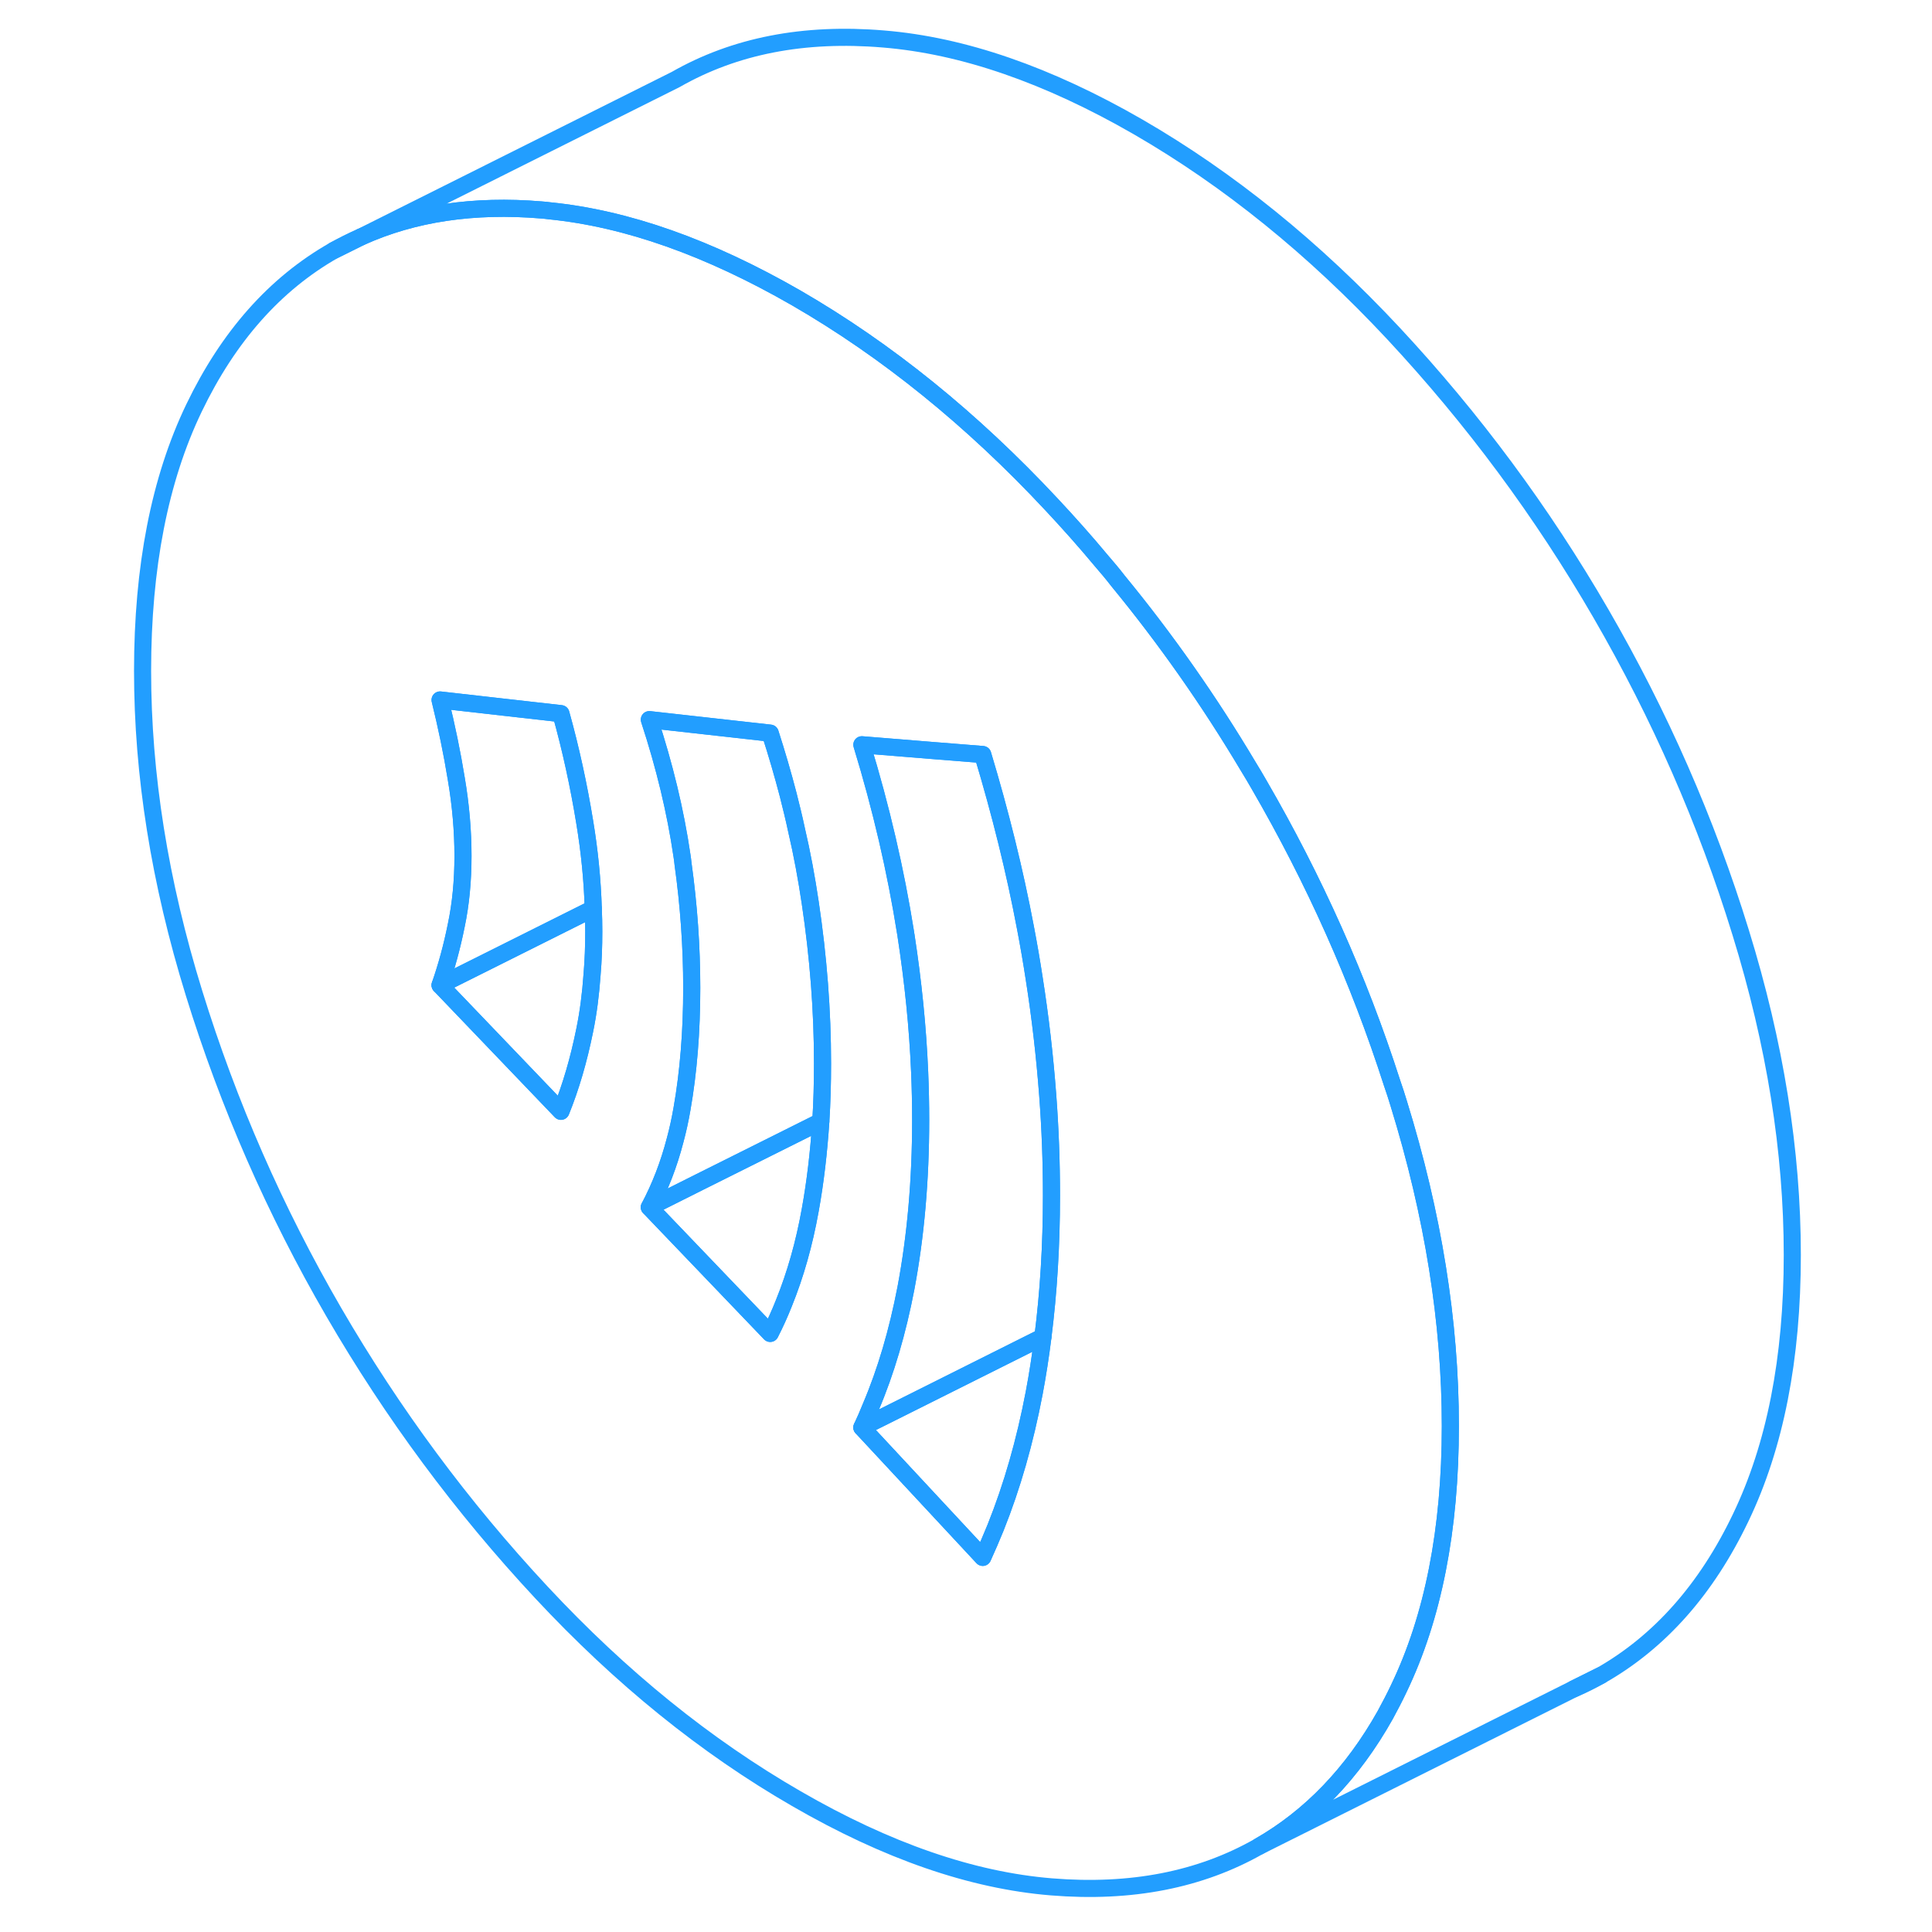 <svg width="48" height="48" viewBox="0 0 101 113" fill="none" xmlns="http://www.w3.org/2000/svg" stroke-width="1px" stroke-linecap="round" stroke-linejoin="round"><path d="M13.52 14.65L15.109 13.86C14.569 14.09 14.04 14.36 13.52 14.65Z" stroke="#229EFF" stroke-linejoin="round"/><path d="M86.049 98.78C86.599 98.55 87.129 98.28 87.639 97.99L86.049 98.78Z" stroke="#229EFF" stroke-linejoin="round"/><path d="M75.809 64.54C75.689 64.14 75.559 63.74 75.419 63.34C73.469 57.27 70.869 51.46 67.639 45.89C67.429 45.53 67.229 45.18 67.009 44.83C64.729 41 62.189 37.38 59.379 33.96C59.079 33.57 58.759 33.19 58.429 32.81C57.489 31.68 56.509 30.58 55.499 29.5C50.839 24.51 45.869 20.49 40.579 17.43C35.469 14.49 30.659 12.78 26.149 12.33C25.989 12.31 25.829 12.29 25.669 12.28C21.709 11.95 18.189 12.47 15.109 13.86L13.519 14.65C10.079 16.61 7.359 19.68 5.349 23.86C3.339 28.04 2.339 33.17 2.339 39.24C2.339 45.31 3.339 51.59 5.349 58.09C7.359 64.59 10.079 70.81 13.519 76.74C16.969 82.68 21.009 88.14 25.669 93.14C30.319 98.13 35.289 102.15 40.579 105.2C45.869 108.26 50.839 109.98 55.499 110.36C60.149 110.74 64.199 109.95 67.639 107.99C70.639 106.28 73.109 103.71 75.019 100.31C75.289 99.81 75.559 99.3 75.809 98.77C77.819 94.59 78.829 89.47 78.829 83.4C78.829 77.33 77.819 71.04 75.809 64.54ZM28.629 57C28.549 58.15 28.409 59.24 28.199 60.26C27.849 61.99 27.389 63.57 26.809 65L19.739 57.62C20.119 56.53 20.439 55.36 20.689 54.11C20.949 52.87 21.079 51.52 21.079 50.06C21.079 48.6 20.949 47.09 20.689 45.56C20.439 44.02 20.119 42.48 19.739 40.94L23.619 41.38L26.809 41.74C27.389 43.82 27.849 45.94 28.199 48.08C28.479 49.77 28.649 51.46 28.699 53.14C28.719 53.58 28.729 54.03 28.729 54.47C28.729 55.35 28.699 56.19 28.629 57ZM42.009 65.59C41.889 67.4 41.689 69.13 41.389 70.78C41.039 72.73 40.529 74.54 39.849 76.22C39.609 76.83 39.339 77.42 39.049 77.99L31.979 70.61C32.609 69.42 33.119 68.11 33.489 66.68C33.649 66.09 33.779 65.49 33.889 64.86C34.269 62.7 34.459 60.34 34.459 57.78C34.459 55.38 34.289 52.95 33.949 50.52C33.939 50.36 33.909 50.21 33.889 50.05C33.509 47.45 32.869 44.8 31.979 42.09L39.049 42.88C39.439 44.09 39.789 45.29 40.099 46.48C40.269 47.16 40.439 47.83 40.579 48.5C40.919 49.95 41.179 51.38 41.389 52.79C41.869 55.99 42.109 59.13 42.109 62.2C42.109 63.36 42.079 64.48 42.009 65.59ZM54.999 78.19C54.859 79.32 54.689 80.41 54.489 81.47C53.949 84.31 53.199 86.93 52.229 89.35C51.989 89.94 51.739 90.52 51.479 91.09L44.409 83.49C44.589 83.11 44.759 82.72 44.919 82.32C45.819 80.21 46.499 77.88 46.989 75.33C47.559 72.3 47.849 69.02 47.849 65.51C47.849 64.58 47.829 63.64 47.789 62.7C47.679 60.09 47.409 57.42 46.989 54.7C46.979 54.66 46.979 54.61 46.969 54.57C46.389 50.92 45.539 47.25 44.409 43.56L48.719 43.91L51.479 44.13C52.509 47.55 53.349 50.93 53.979 54.27C54.169 55.26 54.339 56.25 54.489 57.23C54.849 59.52 55.109 61.79 55.279 64.05C55.429 66.02 55.499 67.98 55.499 69.93C55.499 72.85 55.329 75.59 54.999 78.19Z" stroke="#229EFF" stroke-linejoin="round"/><path d="M54.999 78.2C54.859 79.32 54.689 80.41 54.489 81.47C53.949 84.31 53.199 86.93 52.229 89.35C51.989 89.94 51.739 90.52 51.479 91.09L44.409 83.49L45.499 82.95L54.999 78.2Z" stroke="#229EFF" stroke-linejoin="round"/><path d="M55.499 69.93C55.499 72.85 55.329 75.59 54.999 78.19L45.499 82.95L44.409 83.49C44.589 83.11 44.759 82.72 44.919 82.32C45.819 80.21 46.499 77.88 46.989 75.33C47.559 72.3 47.849 69.02 47.849 65.51C47.849 64.58 47.829 63.64 47.789 62.7C47.679 60.09 47.409 57.42 46.989 54.7C46.979 54.66 46.979 54.61 46.969 54.57C46.389 50.92 45.539 47.25 44.409 43.56L48.719 43.91L51.479 44.13C52.509 47.55 53.349 50.93 53.979 54.27C54.169 55.26 54.339 56.25 54.489 57.23C54.849 59.52 55.109 61.79 55.279 64.05C55.429 66.02 55.499 67.98 55.499 69.93Z" stroke="#229EFF" stroke-linejoin="round"/><path d="M42.008 65.6C41.889 67.4 41.688 69.13 41.388 70.78C41.038 72.73 40.528 74.54 39.848 76.22C39.608 76.83 39.338 77.42 39.048 77.99L31.979 70.61L34.949 69.12L42.008 65.6Z" stroke="#229EFF" stroke-linejoin="round"/><path d="M42.108 62.2C42.108 63.36 42.078 64.48 42.008 65.59L34.949 69.12L31.979 70.61C32.608 69.42 33.118 68.11 33.489 66.68C33.648 66.09 33.778 65.49 33.888 64.86C34.268 62.7 34.459 60.34 34.459 57.78C34.459 55.38 34.288 52.95 33.949 50.52C33.938 50.36 33.908 50.21 33.888 50.05C33.508 47.45 32.868 44.8 31.979 42.09L39.048 42.88C39.438 44.09 39.788 45.29 40.098 46.48C40.268 47.16 40.438 47.83 40.578 48.5C40.918 49.95 41.178 51.38 41.388 52.79C41.868 55.99 42.108 59.13 42.108 62.2Z" stroke="#229EFF" stroke-linejoin="round"/><path d="M28.729 54.47C28.729 55.35 28.699 56.19 28.629 57C28.549 58.15 28.409 59.24 28.199 60.26C27.849 61.99 27.389 63.57 26.809 65L19.739 57.62L27.339 53.82L28.699 53.14C28.719 53.58 28.729 54.03 28.729 54.47Z" stroke="#229EFF" stroke-linejoin="round"/><path d="M28.699 53.14L27.339 53.82L19.739 57.62C20.119 56.53 20.439 55.36 20.689 54.11C20.949 52.87 21.079 51.52 21.079 50.06C21.079 48.6 20.949 47.09 20.689 45.56C20.439 44.02 20.119 42.48 19.739 40.94L23.619 41.38L26.809 41.74C27.389 43.82 27.849 45.94 28.199 48.08C28.479 49.77 28.649 51.46 28.699 53.14Z" stroke="#229EFF" stroke-linejoin="round"/><path d="M98.829 73.4C98.829 79.47 97.819 84.59 95.809 88.77C93.809 92.95 91.079 96.03 87.639 97.99L86.049 98.78L67.639 107.99C70.639 106.28 73.109 103.71 75.019 100.31C75.29 99.81 75.559 99.3 75.809 98.77C77.819 94.59 78.829 89.47 78.829 83.4C78.829 77.33 77.819 71.04 75.809 64.54C75.689 64.14 75.559 63.74 75.419 63.34C73.469 57.27 70.869 51.46 67.639 45.89C67.429 45.53 67.23 45.18 67.01 44.83C64.73 41 62.189 37.38 59.379 33.96C59.079 33.57 58.759 33.19 58.429 32.81C57.489 31.68 56.51 30.58 55.499 29.5C50.84 24.51 45.869 20.49 40.579 17.43C35.469 14.49 30.659 12.78 26.149 12.33C25.989 12.31 25.829 12.29 25.669 12.28C21.709 11.95 18.189 12.47 15.109 13.86L33.52 4.65C36.969 2.68 41.009 1.89 45.669 2.28C50.319 2.66 55.289 4.38 60.579 7.43C65.869 10.49 70.84 14.51 75.499 19.5C80.15 24.49 84.199 29.95 87.639 35.89C91.079 41.83 93.809 48.04 95.809 54.54C97.819 61.04 98.829 67.33 98.829 73.4Z" stroke="#229EFF" stroke-linejoin="round"/></svg>